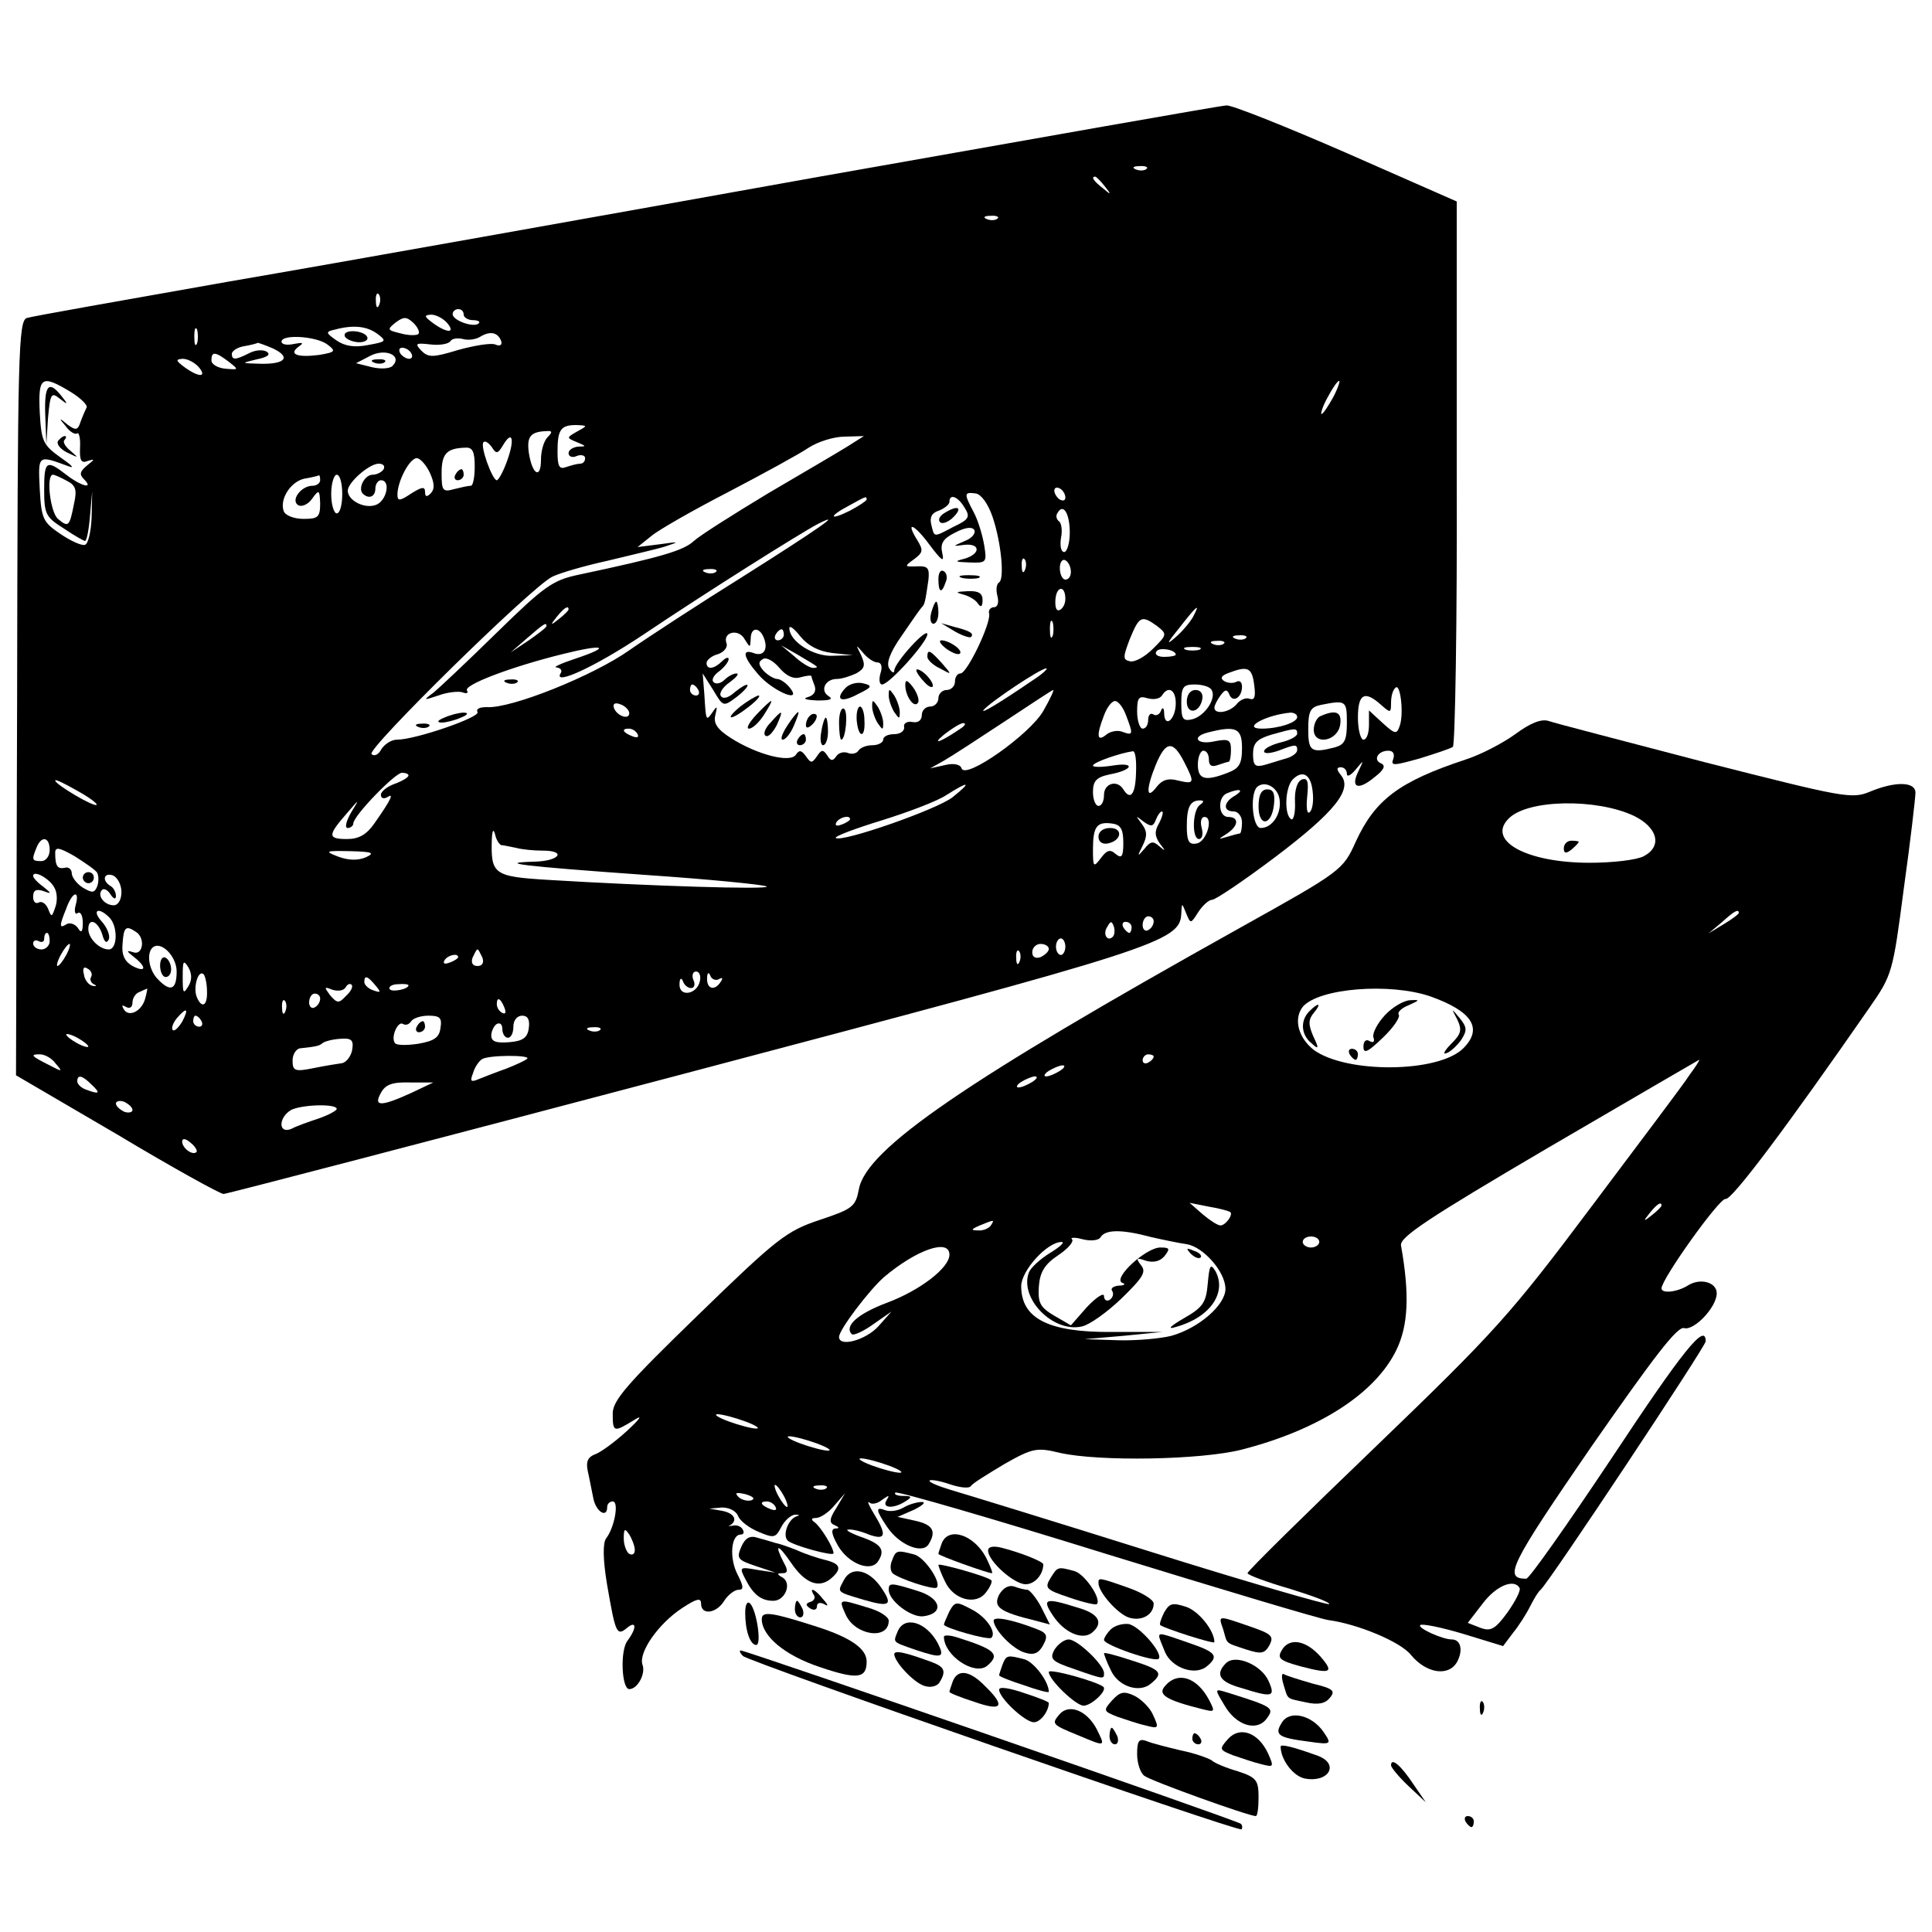 <?xml version="1.0" standalone="no"?>
<!DOCTYPE svg PUBLIC "-//W3C//DTD SVG 20010904//EN"
 "http://www.w3.org/TR/2001/REC-SVG-20010904/DTD/svg10.dtd">
<svg version="1.0" xmlns="http://www.w3.org/2000/svg"
 width="350pt" height="350pt" viewBox="0 0 350 350"
 preserveAspectRatio="xMidYMid meet">

<g transform="translate(0,350) scale(0.1,-0.1)"
fill="#000000" stroke="none">
<path d="M1485 3180 c-396 -71 -877 -157 -1070 -190 -192 -34 -357 -63 -366
-66 -16 -4 -17 -63 -18 -688 l-2 -684 183 -107 c100 -60 187 -108 193 -108 5
0 381 98 835 218 859 227 898 239 900 290 1 20 1 20 9 0 8 -19 8 -19 22 3 8
12 19 22 25 22 6 0 58 35 115 78 107 81 140 122 118 148 -8 10 -8 14 0 14 6 0
11 -5 11 -12 0 -6 7 -3 16 8 15 18 15 18 5 -3 -15 -30 -1 -36 29 -11 17 13 21
21 12 25 -15 6 -6 23 13 23 9 0 12 -6 9 -15 -5 -13 1 -12 48 1 29 9 56 18 60
21 4 2 8 225 7 496 l0 492 -200 88 c-110 48 -208 87 -217 86 -9 0 -341 -59
-737 -129z m592 14 c-3 -3 -12 -4 -19 -1 -8 3 -5 6 6 6 11 1 17 -2 13 -5z
m-76 -31 c13 -16 12 -17 -3 -4 -17 13 -22 21 -14 21 2 0 10 -8 17 -17z m-194
-59 c-3 -3 -12 -4 -19 -1 -8 3 -5 6 6 6 11 1 17 -2 13 -5z m-1120 -156 c-3 -8
-6 -5 -6 6 -1 11 2 17 5 13 3 -3 4 -12 1 -19z m153 -18 c0 -5 8 -10 17 -10 9
0 14 -3 10 -6 -8 -8 -47 5 -47 17 0 5 5 9 10 9 6 0 10 -4 10 -10z m-82 -35
c-3 -3 -18 -3 -32 1 -25 6 -25 7 -9 20 15 11 20 10 32 -1 8 -8 12 -17 9 -20z
m52 20 c16 -19 0 -19 -26 0 -16 12 -16 14 -3 15 9 0 22 -7 29 -15z m-453 -37
c-3 -7 -5 -2 -5 12 0 14 2 19 5 13 2 -7 2 -19 0 -25z m327 17 c17 -13 16 -14
-17 -20 -25 -5 -42 -2 -57 8 -20 14 -21 16 -3 20 34 9 58 6 77 -8z m224 -13
c2 -7 -2 -10 -11 -6 -8 3 -38 -2 -67 -10 -46 -14 -54 -14 -67 -1 -12 13 -10
14 17 11 17 -2 33 1 36 6 3 5 13 6 22 4 10 -3 24 -1 32 4 18 11 32 8 38 -8z
m-315 -6 c16 -12 15 -14 -15 -19 -39 -5 -56 1 -37 15 10 7 8 8 -8 5 -13 -3
-23 -1 -23 4 0 14 63 10 83 -5z m-99 -7 c34 -16 23 -29 -22 -28 -36 1 -36 1
-7 8 20 4 26 9 18 14 -7 4 -21 3 -32 -3 -24 -12 -31 -13 -31 -1 0 5 10 12 23
14 12 2 23 5 24 6 1 0 13 -4 27 -10z m217 -32 c-5 -5 -22 -6 -38 -2 l-28 7 25
13 c28 15 60 1 41 -18z m34 23 c3 -5 2 -10 -4 -10 -5 0 -13 5 -16 10 -3 6 -2
10 4 10 5 0 13 -4 16 -10z m-331 -15 c19 -15 19 -15 -5 -13 -14 1 -26 8 -26
15 0 17 7 16 31 -2z m-54 -10 c16 -19 0 -19 -26 0 -16 12 -16 14 -3 15 9 0 22
-7 29 -15z m-232 -45 c18 -11 31 -24 29 -28 -2 -4 -7 -15 -11 -26 -5 -16 -9
-16 -24 -5 -15 13 -16 12 -3 -3 7 -10 17 -16 21 -13 3 2 6 -9 5 -26 -1 -23 2
-29 14 -24 13 4 13 3 -1 -8 -13 -11 -15 -16 -6 -25 19 -19 -5 -13 -32 8 -36
28 -40 25 -40 -27 0 -44 3 -50 35 -70 19 -13 37 -23 39 -23 3 0 7 20 9 45 l4
45 -1 -47 c-1 -25 -6 -48 -12 -50 -6 -2 -26 7 -45 20 -31 21 -34 27 -37 81 -3
63 -4 62 53 41 11 -4 4 3 -15 16 -32 23 -35 29 -38 82 -3 65 3 69 56 37z
m2287 -10 c-9 -16 -18 -30 -21 -30 -2 0 2 14 11 30 9 17 18 30 21 30 2 0 -2
-13 -11 -30z m-1370 -62 c-19 -11 -19 -11 0 -19 17 -7 18 -8 3 -8 -10 -1 -18
-6 -18 -12 0 -6 7 -9 15 -5 8 3 15 1 15 -4 0 -6 -4 -10 -9 -10 -5 0 -16 -3
-25 -6 -13 -5 -16 1 -16 28 0 40 6 48 34 48 21 -1 21 -1 1 -12z m-53 -10 c-7
-7 -12 -25 -12 -41 0 -36 -16 -27 -22 13 -4 29 3 38 32 39 11 1 11 -2 2 -11z
m-73 -42 c-7 -20 -16 -36 -19 -36 -8 0 -31 63 -24 69 3 3 9 -1 15 -9 8 -13 11
-12 20 3 17 29 22 12 8 -27z m616 25 c-16 -10 -81 -48 -144 -85 -63 -38 -123
-76 -134 -86 -18 -17 -57 -29 -208 -61 -48 -10 -63 -21 -149 -105 -52 -51
-104 -100 -115 -109 -19 -14 -18 -14 9 -5 16 6 36 8 43 6 8 -3 12 -2 9 3 -7
10 80 43 173 66 76 19 90 14 24 -8 -27 -9 -42 -16 -35 -16 7 -1 11 -5 8 -10
-16 -25 62 11 149 69 113 76 283 183 317 201 50 25 -4 -12 -137 -96 -77 -48
-169 -108 -205 -133 -65 -46 -214 -106 -258 -103 -13 0 -20 -3 -17 -9 6 -9
-112 -50 -146 -50 -10 0 -22 -8 -28 -17 -5 -10 -13 -14 -18 -9 -9 9 287 300
327 321 14 7 59 20 100 29 41 10 89 21 105 26 27 9 26 9 -10 4 l-40 -5 25 20
c13 11 76 47 140 80 63 33 129 69 145 80 17 11 46 20 65 20 l35 1 -30 -19z
m-675 -36 c0 -19 -3 -35 -7 -35 -5 0 -18 -3 -30 -6 -21 -6 -23 -3 -23 29 0 35
9 45 43 46 13 1 17 -7 17 -34z m-81 -12 c8 -18 9 -29 1 -37 -7 -7 -10 -6 -10
3 0 10 -6 9 -25 -3 -21 -14 -25 -14 -25 -2 0 24 22 66 35 66 6 0 17 -12 24
-27z m-84 7 c-3 -5 -12 -10 -20 -10 -14 0 -27 -24 -18 -34 11 -11 23 -6 23 9
0 8 5 15 10 15 19 0 10 -39 -10 -45 -21 -7 -50 9 -50 26 0 15 39 49 56 49 8 0
12 -4 9 -10z m-574 -21 c16 -8 19 -16 13 -42 -8 -41 -10 -43 -29 -27 -14 12
-22 80 -9 80 3 0 14 -5 25 -11z m459 1 c0 -5 -6 -10 -14 -10 -20 0 -40 -26
-26 -35 6 -4 18 1 25 11 13 18 14 17 15 -8 0 -25 -4 -28 -30 -28 -17 0 -33 6
-36 14 -8 22 13 54 38 59 13 2 24 5 26 6 1 0 2 -3 2 -9z m40 -25 c0 -19 -4
-35 -10 -35 -5 0 -10 16 -10 35 0 19 5 35 10 35 6 0 10 -16 10 -35z m1310 -6
c0 -6 -4 -7 -10 -4 -5 3 -10 11 -10 16 0 6 5 7 10 4 6 -3 10 -11 10 -16z
m-132 -35 c16 -47 22 -113 12 -119 -5 -3 -6 -14 -3 -25 3 -12 0 -20 -6 -20 -7
0 -11 -6 -9 -12 3 -18 -40 -108 -52 -108 -6 0 -10 -7 -10 -15 0 -8 -7 -15 -15
-15 -8 0 -15 -7 -15 -15 0 -8 -7 -15 -15 -15 -8 0 -15 -7 -15 -15 0 -10 -7
-15 -17 -13 -10 2 -17 -3 -15 -9 1 -7 -7 -13 -18 -13 -11 0 -20 -4 -20 -10 0
-5 -9 -10 -19 -10 -11 0 -22 -4 -26 -10 -3 -5 -12 -7 -19 -4 -8 3 -17 0 -21
-6 -6 -9 -10 -9 -16 1 -8 12 -11 11 -19 -1 -9 -13 -11 -13 -20 0 -8 11 -12 12
-18 3 -10 -16 -71 0 -118 30 -25 16 -32 27 -28 42 4 16 3 17 -5 5 -12 -17 -12
-17 -15 32 l-3 38 19 -30 c18 -30 18 -31 42 -13 13 10 22 20 20 22 -2 2 -12
-4 -23 -13 -11 -10 -21 -13 -25 -7 -4 5 4 17 16 25 12 9 18 16 12 16 -5 0 -15
-5 -22 -12 -6 -6 -15 -8 -19 -4 -5 4 0 13 10 20 9 7 17 17 17 22 0 4 -5 3 -12
-4 -14 -14 -28 -16 -28 -3 0 5 9 13 21 16 11 4 18 13 15 20 -7 20 22 27 33 7
10 -16 10 -16 11 1 0 21 16 22 24 1 8 -21 -1 -34 -19 -27 -22 8 -18 -8 8 -38
25 -30 82 -55 58 -25 -7 9 -18 16 -23 16 -5 0 -16 6 -24 14 -10 11 -11 17 -2
22 6 4 19 -3 30 -16 12 -14 25 -21 38 -17 11 3 20 4 20 2 0 -2 3 -10 6 -18 3
-10 -2 -17 -13 -20 -10 -3 -2 -5 17 -6 24 0 30 2 21 8 -16 10 -6 31 15 31 9 0
24 5 35 10 16 9 17 15 9 33 -10 20 -10 20 3 5 8 -10 20 -18 26 -18 8 0 10 -8
6 -20 -3 -11 -2 -20 3 -20 13 0 82 77 82 91 0 14 -60 -52 -60 -66 0 -5 -4 -4
-9 4 -6 9 1 29 23 60 17 25 33 48 36 51 5 5 6 8 12 50 2 21 -1 25 -21 24 -23
-1 -23 0 -5 13 16 12 17 16 6 34 -23 37 -6 30 22 -8 22 -29 27 -33 23 -15 -4
17 1 26 23 37 19 10 31 11 35 5 3 -6 -4 -15 -17 -20 -23 -10 -23 -10 -1 -7 29
3 30 -16 1 -25 -20 -5 -19 -6 9 -7 30 -1 31 0 26 31 -3 18 -11 45 -19 60 -18
34 -18 37 4 34 10 -2 22 -19 30 -42z m-228 31 c0 -2 -13 -11 -30 -20 -38 -19
-40 -11 -2 9 31 17 32 18 32 11z m177 -14 c11 -17 9 -22 -19 -35 -38 -20 -35
-20 -41 4 -3 13 1 21 14 25 10 4 19 11 19 16 0 15 15 10 27 -10z m191 -46 c0
-19 -5 -35 -10 -35 -6 0 -8 11 -6 25 3 14 1 28 -4 31 -4 3 -6 10 -2 15 10 18
22 -1 22 -36z m-81 -67 c-3 -8 -6 -5 -6 6 -1 11 2 17 5 13 3 -3 4 -12 1 -19z
m83 -4 c0 -8 -4 -14 -10 -14 -5 0 -10 9 -10 21 0 11 5 17 10 14 6 -3 10 -13
10 -21z m-643 0 c-3 -3 -12 -4 -19 -1 -8 3 -5 6 6 6 11 1 17 -2 13 -5z m633
-49 c0 -8 -4 -17 -10 -20 -6 -3 -9 4 -8 19 2 25 18 26 18 1z m-900 -19 c0 -2
-8 -10 -17 -17 -16 -13 -17 -12 -4 4 13 16 21 21 21 13z m1131 -14 c-5 -9 -19
-26 -32 -37 -17 -15 -15 -10 7 17 32 41 40 48 25 20z m-254 -34 c-3 -7 -5 -2
-5 12 0 14 2 19 5 13 2 -7 2 -19 0 -25z m189 18 c19 -15 18 -16 -7 -41 -15
-15 -33 -25 -42 -23 -13 3 -13 7 0 41 17 41 21 43 49 23z m-1106 0 c0 -3 -15
-14 -32 -26 l-33 -22 30 26 c31 27 35 29 35 22z m518 -49 l37 -4 -36 -1 c-35
-2 -79 26 -79 50 0 6 9 -1 20 -15 14 -17 33 -27 58 -30z m-88 33 c0 -5 -5 -10
-11 -10 -5 0 -7 5 -4 10 3 6 8 10 11 10 2 0 4 -4 4 -10z m837 -6 c-3 -3 -12
-4 -19 -1 -8 3 -5 6 6 6 11 1 17 -2 13 -5z m-40 -10 c-3 -3 -12 -4 -19 -1 -8
3 -5 6 6 6 11 1 17 -2 13 -5z m-738 -41 c2 -2 0 -3 -6 -3 -6 0 -21 9 -34 21
l-24 20 30 -17 c17 -10 32 -19 34 -21z m651 21 c0 -2 -9 -4 -21 -4 -11 0 -18
4 -14 10 5 8 35 3 35 -6z m43 9 c-7 -2 -19 -2 -25 0 -7 3 -2 5 12 5 14 0 19
-2 13 -5z m-303 -56 c-57 -39 -95 -62 -88 -53 13 15 103 75 113 75 5 1 -6 -10
-25 -22z m402 -7 c3 -22 1 -29 -8 -26 -7 3 -18 -2 -24 -10 -13 -15 -40 -19
-40 -6 0 4 5 14 11 22 8 11 12 12 16 2 6 -16 23 -6 23 14 0 8 -4 12 -10 9 -5
-3 -15 -3 -22 1 -8 5 -6 10 8 15 34 13 42 10 46 -21z m-1007 -10 c3 -5 1 -10
-4 -10 -6 0 -11 5 -11 10 0 6 2 10 4 10 3 0 8 -4 11 -10z m930 0 c9 -15 -12
-47 -35 -53 -17 -4 -20 0 -20 29 0 29 3 34 24 34 14 0 28 -4 31 -10z m340 -67
c-5 -14 -9 -12 -30 7 l-25 23 0 -26 c0 -15 -4 -27 -10 -27 -5 0 -10 18 -10 40
0 43 12 50 42 23 17 -15 18 -15 18 4 0 11 3 23 8 27 9 10 16 -50 7 -71z m-645
29 c-24 -42 -141 -125 -148 -104 -2 7 -14 10 -30 6 l-27 -6 25 14 c14 8 63 40
110 71 47 31 86 57 88 57 2 0 -6 -17 -18 -38z m240 14 c0 -29 -20 -46 -21 -19
0 11 -3 13 -6 5 -2 -6 -9 -10 -14 -6 -5 3 -9 -2 -9 -10 0 -9 -4 -16 -10 -16
-5 0 -10 14 -10 31 0 25 3 29 19 24 11 -3 22 -1 26 5 11 18 25 11 25 -14z
m-990 -18 c0 -13 -23 -5 -28 10 -2 7 2 10 12 6 9 -3 16 -11 16 -16z m900 -4
c13 -34 13 -37 -6 -30 -9 4 -23 1 -30 -5 -17 -14 -18 -1 -4 35 5 14 14 26 20
26 6 0 15 -12 20 -26z m400 -13 c0 -32 -4 -40 -22 -45 -43 -11 -48 -7 -48 33
0 33 4 40 23 44 45 9 47 8 47 -32z m-90 10 c0 -10 -34 -21 -64 -21 -38 0 7 25
52 29 6 0 12 -3 12 -8z m-610 -21 c-35 -24 -54 -31 -30 -11 14 11 30 21 35 21
6 0 3 -5 -5 -10z m-585 -10 c3 -6 -1 -7 -9 -4 -18 7 -21 14 -7 14 6 0 13 -4
16 -10z m1095 -25 c0 -29 -5 -37 -26 -45 -41 -16 -54 -12 -54 15 0 14 5 25 10
25 6 0 10 -7 10 -16 0 -11 5 -14 16 -10 9 3 18 6 20 6 2 0 4 10 4 21 0 19 -4
21 -30 16 -31 -7 -43 8 -12 16 51 13 62 8 62 -28z m100 26 c0 -5 -13 -12 -30
-16 -16 -4 -30 -11 -30 -16 0 -5 11 -4 26 1 31 12 34 12 34 1 0 -5 -9 -12 -20
-15 -11 -3 -29 -9 -40 -12 -16 -4 -20 -1 -20 20 0 20 7 27 33 35 43 12 47 13
47 2z m-205 -51 c20 -39 19 -41 -11 -34 -18 5 -29 1 -39 -12 -19 -25 -19 -3
-1 41 18 43 31 44 51 5z m-87 -20 c-1 -39 -10 -51 -23 -30 -11 18 -35 11 -35
-10 0 -11 -4 -20 -10 -20 -5 0 -10 11 -10 25 0 20 6 27 30 32 43 8 48 23 5 16
-19 -3 -35 -3 -35 0 0 6 50 23 72 26 5 1 7 -17 6 -39z m-1318 -5 c0 -3 -11
-10 -25 -15 -14 -5 -25 -14 -25 -20 0 -6 5 -8 12 -4 12 8 7 -4 -24 -48 -14
-20 -28 -28 -49 -28 -35 0 -36 6 -2 45 25 29 25 29 9 3 -9 -16 -12 -28 -6 -28
5 0 10 4 10 8 0 14 76 92 88 92 7 0 12 -2 12 -5z m1638 -29 c2 -16 0 -32 -5
-37 -5 -5 -7 6 -5 27 3 28 1 35 -9 32 -9 -3 -14 -19 -13 -41 1 -20 -3 -34 -7
-31 -13 8 -11 58 3 72 18 18 33 9 36 -22z m-2203 -24 c-4 -5 -75 37 -75 44 0
3 18 -6 39 -18 22 -12 38 -24 36 -26z m1551 14 c-27 -22 -202 -83 -212 -74 -2
3 35 17 84 32 48 15 101 35 117 46 41 26 46 24 11 -4z m592 -4 c4 -26 -13 -52
-34 -52 -15 0 -20 60 -7 74 14 13 38 0 41 -22z m-80 7 c-22 -12 -23 -29 -3
-29 8 0 15 -9 15 -20 0 -11 -2 -20 -4 -20 -2 0 -13 -3 -23 -6 -17 -5 -17 -5 0
6 21 14 22 30 2 30 -18 0 -20 36 -2 43 22 9 32 7 15 -4z m-64 -17 c-14 -9 -15
-62 -2 -62 6 0 8 9 5 20 -3 11 -1 20 5 20 17 0 4 -45 -14 -48 -14 -3 -18 4
-18 31 0 35 6 47 24 47 8 0 7 -3 0 -8z m-74 -33 c-9 -15 -8 -24 1 -37 11 -14
11 -15 -1 -5 -11 10 -16 9 -27 -5 -13 -15 -13 -14 -3 6 9 18 8 27 -2 40 -11
15 -11 15 3 4 14 -10 18 -10 23 3 3 8 8 15 11 15 3 0 1 -9 -5 -21z m-560 7 c0
-2 -7 -7 -16 -10 -8 -3 -12 -2 -9 4 6 10 25 14 25 6z m495 -43 c0 -25 -3 -29
-14 -20 -10 9 -16 7 -27 -8 -13 -17 -14 -16 -14 16 0 42 7 51 35 47 15 -2 20
-10 20 -35z m-1127 -4 c4 0 16 -3 27 -5 11 -3 32 -5 48 -5 44 0 31 -19 -15
-20 -71 -2 -24 -8 201 -24 118 -8 217 -18 220 -21 6 -6 -217 1 -396 12 -99 6
-104 10 -102 74 1 17 3 19 6 8 2 -10 8 -18 11 -19z m-818 -9 c0 -11 -7 -20
-15 -20 -17 0 -18 2 -9 24 9 23 24 20 24 -4z m86 -41 c3 -6 3 -17 0 -25 -5
-12 -9 -12 -26 -2 -11 7 -20 19 -20 26 0 7 -6 12 -12 10 -14 -3 -18 3 -18 27
0 11 7 10 35 -6 19 -12 38 -25 41 -30z m487 28 c-14 -6 -31 -6 -50 1 -26 10
-24 11 22 10 39 -1 45 -3 28 -11z m-564 -56 c5 -9 5 -25 1 -35 -6 -18 -7 -18
-13 -2 -4 9 -11 14 -17 11 -5 -3 -10 1 -10 10 0 12 5 15 18 11 16 -6 16 -5 0
8 -10 7 -18 16 -18 19 0 12 31 -5 39 -22z m121 -7 c0 -14 -6 -24 -14 -24 -17
0 -31 18 -21 28 3 3 10 0 15 -8 6 -9 10 -10 10 -3 0 6 -4 15 -10 18 -16 10
-12 25 5 19 8 -4 15 -17 15 -30z m-83 -24 c-3 -11 -1 -18 4 -14 5 3 9 -5 9
-18 0 -17 -3 -19 -9 -9 -5 7 -14 10 -20 7 -14 -9 -14 -4 -1 28 11 31 25 35 17
6z m61 -22 c16 -16 15 -58 -1 -58 -17 0 -37 20 -37 37 0 21 17 15 25 -9 4 -15
8 -18 12 -10 3 7 -3 22 -13 33 -18 20 -6 27 14 7z m1892 -7 c0 -6 -4 -13 -10
-16 -5 -3 -10 1 -10 9 0 9 5 16 10 16 6 0 10 -4 10 -9z m-74 -28 c-10 -10 -19
5 -10 18 6 11 8 11 12 0 2 -7 1 -15 -2 -18z m34 17 c0 -5 -2 -10 -4 -10 -3 0
-8 5 -11 10 -3 6 -1 10 4 10 6 0 11 -4 11 -10z m-1804 -8 c18 -11 13 -44 -5
-37 -13 4 -12 2 2 -9 23 -18 22 -29 -3 -16 -14 8 -20 20 -18 40 2 31 6 34 24
22z m-156 -17 c0 -8 -7 -15 -15 -15 -8 0 -15 5 -15 11 0 5 5 7 10 4 6 -3 10
-1 10 4 0 6 2 11 5 11 3 0 5 -7 5 -15z m1840 -10 c0 -8 -4 -15 -8 -15 -5 0 -9
7 -9 15 0 8 4 15 9 15 4 0 8 -7 8 -15z m-1810 -15 c-6 -11 -13 -20 -16 -20 -2
0 0 9 6 20 6 11 13 20 16 20 2 0 0 -9 -6 -20z m200 -30 c0 -33 -11 -38 -34
-14 -16 16 -21 46 -10 57 15 14 44 -15 44 -43z m1580 41 c0 -5 -7 -11 -15 -15
-9 -3 -15 0 -15 9 0 8 7 15 15 15 8 0 15 -4 15 -9z m-1026 -16 c3 -9 0 -15 -9
-15 -9 0 -12 6 -9 15 4 8 7 15 9 15 2 0 5 -7 9 -15z m973 -7 c-3 -8 -6 -5 -6
6 -1 11 2 17 5 13 3 -3 4 -12 1 -19z m-1017 8 c0 -2 -7 -7 -16 -10 -8 -3 -12
-2 -9 4 6 10 25 14 25 6z m-489 -53 c-9 -15 -10 -12 -10 17 0 29 1 32 10 18 7
-12 7 -24 0 -35z m-176 17 c-3 -4 0 -11 5 -13 6 -3 5 -4 -2 -3 -7 1 -15 11
-16 21 -3 11 0 15 7 10 6 -3 9 -10 6 -15z m210 -26 c1 -27 -10 -32 -19 -9 -6
17 3 49 13 40 3 -4 6 -18 6 -31z m893 19 c-5 -25 -38 -30 -37 -6 0 10 3 13 6
6 2 -7 9 -13 15 -13 6 0 8 7 4 15 -3 8 -1 15 5 15 6 0 9 -8 7 -17z m34 3 c7 4
8 2 4 -4 -11 -18 -26 -14 -25 6 0 10 3 12 6 4 2 -6 10 -9 15 -6z m-622 -11
c11 -13 10 -14 -4 -9 -9 3 -16 10 -16 15 0 13 6 11 20 -6z m-53 -19 c-13 -14
-16 -14 -29 1 -11 15 -11 16 4 10 10 -3 20 -2 24 4 3 6 8 8 11 5 3 -3 -1 -12
-10 -20z m113 19 c0 -7 -30 -13 -34 -7 -3 4 4 9 15 9 10 1 19 0 19 -2z m-477
-24 c-6 -23 -30 -35 -39 -19 -4 7 -3 8 4 4 7 -4 12 -1 12 8 0 8 6 17 13 19 6
3 13 6 14 6 0 1 -1 -8 -4 -18z m317 0 c0 -6 -4 -13 -10 -16 -5 -3 -10 1 -10 9
0 9 5 16 10 16 6 0 10 -4 10 -9z m-63 -23 c-3 -8 -6 -5 -6 6 -1 11 2 17 5 13
3 -3 4 -12 1 -19z m397 6 c3 -8 2 -12 -4 -9 -6 3 -10 10 -10 16 0 14 7 11 14
-7z m-584 -25 c-7 -11 -14 -18 -17 -15 -3 3 0 12 7 21 18 21 23 19 10 -6z m35
1 c3 -5 1 -10 -4 -10 -6 0 -11 5 -11 10 0 6 2 10 4 10 3 0 8 -4 11 -10z m433
-12 c-2 -18 -12 -24 -41 -29 -21 -3 -40 -3 -42 2 -7 11 6 40 15 34 5 -3 11 -1
15 5 3 5 17 10 31 10 21 0 25 -4 22 -22z m160 0 c-2 -18 -11 -24 -35 -26 -24
-2 -33 1 -33 12 0 8 5 18 10 21 6 3 10 -1 10 -9 0 -9 5 -16 10 -16 6 0 10 9
10 20 0 12 7 20 16 20 10 0 14 -7 12 -22z m129 -4 c-3 -3 -12 -4 -19 -1 -8 3
-5 6 6 6 11 1 17 -2 13 -5z m-927 -30 c0 -2 -9 0 -20 6 -11 6 -20 13 -20 16 0
2 9 0 20 -6 11 -6 20 -13 20 -16z m478 -6 c-2 -11 -10 -22 -18 -24 -8 -1 -32
-5 -52 -9 -34 -7 -38 -5 -38 14 0 11 7 22 15 22 27 3 33 4 39 9 3 3 17 7 31 8
22 2 26 -2 23 -20z m-537 -25 c13 -15 12 -15 -11 -3 -34 17 -36 20 -18 20 9 0
22 -7 29 -17z m854 9 c-3 -3 -20 -11 -38 -18 -17 -6 -40 -15 -50 -19 -14 -6
-16 -4 -10 11 3 11 11 22 16 25 11 8 90 8 82 1z m-789 -47 c17 -16 14 -18 -10
-9 -9 3 -16 10 -16 15 0 13 9 11 26 -6z m579 -15 c-55 -25 -69 -25 -55 0 8 15
20 20 53 19 l42 0 -40 -19z m-505 -31 c0 -4 -7 -6 -15 -3 -8 4 -15 10 -15 15
0 4 7 6 15 3 8 -4 15 -10 15 -15z m370 2 c0 -3 -15 -11 -32 -17 -18 -6 -41
-14 -50 -19 -24 -10 -24 20 -1 34 19 10 83 12 83 2z m-254 -78 c-7 -7 -26 7
-26 19 0 6 6 6 15 -2 9 -7 13 -15 11 -17z"/>
<path d="M625 2890 c3 -5 15 -10 26 -10 11 0 17 5 14 10 -3 6 -15 10 -26 10
-11 0 -17 -4 -14 -10z"/>
<path d="M678 2843 c7 -3 16 -2 19 1 4 3 -2 6 -13 5 -11 0 -14 -3 -6 -6z"/>
<path d="M82 2748 l2 -53 3 48 c4 44 6 47 21 35 15 -12 16 -11 3 5 -23 29 -31
19 -29 -35z"/>
<path d="M105 2701 c-3 -6 5 -15 17 -21 21 -10 21 -10 6 3 -10 8 -15 17 -11
20 3 4 4 7 0 7 -3 0 -8 -4 -12 -9z"/>
<path d="M918 2263 c7 -3 16 -2 19 1 4 3 -2 6 -13 5 -11 0 -14 -3 -6 -6z"/>
<path d="M805 2200 c-13 -5 -14 -9 -5 -9 8 0 24 4 35 9 13 5 14 9 5 9 -8 0
-24 -4 -35 -9z"/>
<path d="M758 2183 c7 -3 16 -2 19 1 4 3 -2 6 -13 5 -11 0 -14 -3 -6 -6z"/>
<path d="M825 2640 c-3 -5 -1 -10 4 -10 6 0 11 5 11 10 0 6 -2 10 -4 10 -3 0
-8 -4 -11 -10z"/>
<path d="M1700 2451 c0 -25 6 -27 13 -6 4 8 2 17 -3 20 -6 4 -10 -3 -10 -14z"/>
<path d="M1743 2453 c9 -2 23 -2 30 0 6 3 -1 5 -18 5 -16 0 -22 -2 -12 -5z"/>
<path d="M1745 2423 c11 -3 23 -10 27 -17 5 -7 8 -5 8 7 0 12 -7 17 -27 16
-22 -1 -23 -2 -8 -6z"/>
<path d="M1687 2390 c-3 -11 -1 -20 4 -20 5 0 9 9 9 20 0 11 -2 20 -4 20 -2 0
-6 -9 -9 -20z"/>
<path d="M1730 2356 c14 -8 27 -12 29 -10 6 6 -1 11 -29 18 l-25 7 25 -15z"/>
<path d="M1714 2325 c11 -8 22 -12 25 -9 6 6 -19 24 -34 24 -5 -1 -1 -7 9 -15z"/>
<path d="M1680 2310 c0 -5 10 -15 23 -21 22 -12 22 -12 3 10 -21 23 -26 26
-26 11z"/>
<path d="M1660 2286 c0 -4 7 -14 15 -22 8 -9 15 -11 15 -6 0 5 -7 15 -15 22
-8 7 -15 9 -15 6z"/>
<path d="M1531 2253 c-19 -21 -7 -27 24 -10 25 12 26 15 9 19 -11 3 -26 -1
-33 -9z"/>
<path d="M1640 2259 c0 -20 16 -43 23 -32 3 4 -1 17 -9 28 -10 13 -14 15 -14
4z"/>
<path d="M1610 2240 c0 -8 5 -22 10 -30 9 -13 10 -13 10 0 0 8 -5 22 -10 30
-9 13 -10 13 -10 0z"/>
<path d="M1341 2220 c-31 -26 -17 -26 16 0 14 11 22 20 17 20 -5 -1 -20 -10
-33 -20z"/>
<path d="M1370 2205 c-13 -14 -19 -25 -13 -25 6 0 18 11 27 25 9 14 15 25 13
25 -2 0 -14 -11 -27 -25z"/>
<path d="M1580 2220 c0 -8 5 -22 10 -30 9 -13 10 -13 10 0 0 8 -5 22 -10 30
-9 13 -10 13 -10 0z"/>
<path d="M1520 2191 c0 -17 2 -31 4 -31 8 0 13 51 5 56 -5 3 -9 -9 -9 -25z"/>
<path d="M1552 2195 c3 -33 16 -33 14 0 0 14 -4 25 -8 25 -4 0 -7 -11 -6 -25z"/>
<path d="M1396 2191 c-10 -10 -14 -21 -9 -24 5 -3 13 6 20 19 13 29 11 30 -11
5z"/>
<path d="M1426 2185 c-9 -14 -13 -25 -8 -25 5 0 14 11 20 25 6 14 10 25 8 25
-2 0 -11 -11 -20 -25z"/>
<path d="M1467 2203 c-4 -3 -7 -11 -7 -17 0 -6 5 -5 12 2 6 6 9 14 7 17 -3 3
-9 2 -12 -2z"/>
<path d="M1488 2175 c-3 -14 -1 -25 3 -25 5 0 9 11 9 25 0 14 -2 25 -4 25 -2
0 -6 -11 -8 -25z"/>
<path d="M1445 2160 c-3 -5 -1 -10 4 -10 6 0 11 5 11 10 0 6 -2 10 -4 10 -3 0
-8 -4 -11 -10z"/>
<path d="M1710 2570 c-8 -5 -11 -12 -7 -16 4 -4 15 0 24 9 18 18 8 23 -17 7z"/>
<path d="M2150 2229 c0 -24 23 -21 28 4 2 10 -3 17 -12 17 -10 0 -16 -9 -16
-21z"/>
<path d="M2393 2203 c-7 -2 -13 -14 -13 -25 0 -29 44 -21 48 10 3 22 -8 27
-35 15z"/>
<path d="M2280 2039 c0 -38 24 -35 28 4 2 19 -1 27 -12 27 -11 0 -16 -10 -16
-31z"/>
<path d="M1990 1984 c0 -9 7 -14 17 -12 25 5 28 28 4 28 -12 0 -21 -6 -21 -16z"/>
<path d="M150 1910 c0 -5 5 -10 10 -10 6 0 10 5 10 10 0 6 -4 10 -10 10 -5 0
-10 -4 -10 -10z"/>
<path d="M290 1751 c0 -12 5 -21 10 -21 6 0 10 6 10 14 0 8 -4 18 -10 21 -5 3
-10 -3 -10 -14z"/>
<path d="M755 1640 c-3 -5 -1 -10 4 -10 6 0 11 5 11 10 0 6 -2 10 -4 10 -3 0
-8 -4 -11 -10z"/>
<path d="M2745 2170 c-22 -16 -62 -37 -90 -46 -121 -40 -164 -73 -199 -149
-23 -51 -25 -53 -210 -156 -498 -278 -676 -400 -690 -473 -6 -32 -11 -36 -71
-56 -60 -20 -77 -33 -220 -172 -130 -126 -155 -155 -155 -179 0 -34 2 -34 38
-12 17 11 13 4 -13 -20 -22 -20 -48 -39 -58 -42 -12 -5 -16 -13 -12 -31 3 -13
7 -35 10 -49 5 -24 25 -36 25 -15 0 6 5 10 10 10 12 0 3 -48 -12 -67 -6 -8 -6
-38 2 -85 15 -86 17 -93 36 -77 17 14 18 0 1 -23 -14 -17 -11 -88 3 -88 15 0
30 28 24 44 -8 22 29 75 72 103 26 17 34 19 34 8 0 -22 28 -18 42 5 7 11 19
20 26 20 10 0 9 6 -2 28 -15 29 -12 72 6 72 5 0 7 4 3 10 -3 5 -11 8 -18 6 -7
-1 -9 -1 -4 1 14 9 7 22 -15 26 l-23 4 23 2 c13 0 25 -6 29 -15 3 -9 20 -22
37 -29 28 -12 31 -11 41 8 6 12 17 22 25 23 8 0 10 -1 3 -3 -15 -5 -26 -34
-16 -44 10 -9 83 -29 83 -23 0 11 -24 49 -34 56 -7 5 -7 8 2 8 8 0 23 10 33
22 l20 23 -16 -27 c-13 -20 -13 -27 -3 -31 9 -4 9 -6 1 -6 -8 -1 -7 -10 5 -31
19 -33 60 -49 73 -28 13 20 6 31 -32 44 -19 7 -29 13 -22 13 6 1 23 -3 37 -9
31 -11 33 -1 9 38 -9 15 -13 24 -8 20 4 -4 15 -2 23 5 13 9 14 9 8 -1 -9 -14
12 -16 34 -2 13 8 12 10 -4 10 -11 0 -17 3 -14 6 4 3 176 -47 385 -112 208
-64 388 -118 400 -119 52 -7 130 -39 149 -63 28 -34 69 -40 84 -12 11 21 6 40
-10 40 -17 0 -63 21 -57 26 3 3 38 -4 78 -16 l72 -22 18 24 c10 12 24 34 31
48 7 14 15 27 19 30 15 13 299 441 299 450 0 35 -41 -16 -170 -211 -80 -120
-149 -218 -155 -219 -42 0 -30 24 117 238 115 165 157 220 169 216 18 -5 59
38 59 63 0 20 -29 28 -51 15 -20 -13 -49 -16 -49 -6 0 17 105 164 116 162 11
-3 114 135 261 347 41 59 42 63 62 216 12 86 21 164 21 173 0 20 -36 21 -82 2
-33 -14 -47 -11 -299 53 -145 38 -273 71 -284 75 -13 4 -33 -4 -60 -24z m215
-148 c43 -21 52 -55 18 -73 -13 -7 -57 -12 -98 -12 -115 0 -187 40 -147 80 34
35 159 37 227 5z m190 -176 c0 -2 -12 -11 -27 -20 l-28 -17 24 20 c23 21 31
25 31 17z m-559 -151 c76 -27 96 -58 60 -94 -45 -45 -212 -46 -271 -3 -28 22
-37 56 -20 78 29 34 158 44 231 19z m-501 -109 c0 -3 -4 -8 -10 -11 -5 -3 -10
-1 -10 4 0 6 5 11 10 11 6 0 10 -2 10 -4z m971 -33 c-10 -16 -91 -123 -178
-239 -147 -196 -174 -226 -390 -434 -128 -123 -233 -226 -233 -230 0 -3 34
-16 76 -28 42 -13 74 -25 72 -28 -3 -2 -149 40 -324 95 -175 55 -338 105 -362
112 -23 7 -40 14 -38 17 3 2 20 -1 37 -7 18 -6 35 -8 38 -3 3 5 31 22 61 40
51 29 59 30 100 20 71 -16 256 -13 330 6 140 36 242 102 280 181 21 44 24 99
8 189 -2 15 49 49 267 177 149 87 271 158 273 159 2 0 -6 -12 -17 -27z m-1141
7 c-8 -5 -19 -10 -25 -10 -5 0 -3 5 5 10 8 5 20 10 25 10 6 0 3 -5 -5 -10z
m-50 -20 c-8 -5 -19 -10 -25 -10 -5 0 -3 5 5 10 8 5 20 10 25 10 6 0 3 -5 -5
-10z m359 -236 c5 -5 -9 -24 -18 -24 -5 0 -19 9 -32 20 l-24 21 35 -7 c19 -3
37 -8 39 -10z m781 12 c0 -2 -8 -10 -17 -17 -16 -13 -17 -12 -4 4 13 16 21 21
21 13z m-1215 -36 c-3 -5 -14 -10 -23 -9 -14 0 -13 2 3 9 27 11 27 11 20 0z
m290 -21 c22 -5 51 -11 65 -13 30 -5 70 -50 70 -81 0 -29 -48 -71 -98 -85 -20
-5 -64 -9 -97 -8 l-60 2 70 6 70 7 -90 0 c-115 -1 -165 24 -165 83 0 28 47 80
73 80 7 0 -3 -9 -21 -20 -18 -11 -35 -27 -38 -35 -18 -47 44 -110 96 -98 14 3
46 26 72 51 39 38 45 48 35 60 -10 13 -8 14 9 8 14 -4 26 -1 34 9 10 13 9 15
-8 15 -26 0 -87 -56 -69 -64 7 -2 4 -5 -6 -5 -10 -1 -16 -5 -12 -10 3 -5 1
-12 -5 -16 -5 -3 -10 0 -10 7 0 7 -14 -2 -31 -20 l-29 -33 -31 18 c-25 15 -29
23 -27 53 2 26 11 40 35 56 18 12 29 25 25 29 -4 3 5 4 19 0 16 -4 30 -2 33 4
9 14 39 14 91 0z m305 -9 c0 -5 -7 -10 -15 -10 -8 0 -15 5 -15 10 0 6 7 10 15
10 8 0 15 -4 15 -10z m-670 -23 c0 -24 -54 -65 -113 -87 -53 -20 -78 -42 -64
-57 3 -3 21 5 39 18 l33 23 -24 -27 c-23 -25 -71 -38 -71 -19 0 13 54 84 81
108 59 50 119 71 119 41z m-370 -302 c19 -7 28 -13 20 -13 -8 0 -31 6 -50 13
-19 7 -28 13 -20 13 8 0 31 -6 50 -13z m130 -40 c19 -7 28 -13 20 -13 -8 0
-31 6 -50 13 -19 7 -28 13 -20 13 8 0 31 -6 50 -13z m130 -40 c19 -7 28 -13
20 -13 -8 0 -31 6 -50 13 -19 7 -28 13 -20 13 8 0 31 -6 50 -13z m-190 -55 c6
-11 8 -20 6 -20 -3 0 -10 9 -16 20 -6 11 -8 20 -6 20 3 0 10 -9 16 -20z m77
14 c-3 -3 -12 -4 -19 -1 -8 3 -5 6 6 6 11 1 17 -2 13 -5z m-136 -22 c-7 -2
-18 1 -23 6 -8 8 -4 9 13 5 13 -4 18 -8 10 -11z m44 -12 c3 -6 -1 -7 -9 -4
-18 7 -21 14 -7 14 6 0 13 -4 16 -10z m-255 -78 c0 -7 -4 -10 -10 -7 -5 3 -10
16 -10 28 0 18 2 19 10 7 5 -8 10 -21 10 -28z m1603 -69 c2 -5 -8 -24 -22 -44
-22 -30 -30 -35 -49 -28 l-23 9 27 35 c24 32 57 46 67 28z"/>
<path d="M2833 1963 c0 -9 4 -10 14 -2 7 6 13 12 13 14 0 1 -6 2 -13 2 -8 0
-14 -6 -14 -14z"/>
<path d="M2509 1661 c-14 -15 -23 -33 -21 -40 3 -8 0 -11 -7 -7 -6 4 -11 0
-11 -10 0 -14 8 -10 35 16 19 18 32 37 29 42 -3 4 5 12 18 17 20 9 21 10 3 9
-11 0 -32 -12 -46 -27z"/>
<path d="M2372 1668 c-17 -17 -15 -43 4 -58 13 -12 14 -10 3 13 -9 21 -9 30 1
42 15 18 9 20 -8 3z"/>
<path d="M2640 1653 c9 -19 7 -26 -11 -44 -12 -12 -16 -20 -9 -17 7 2 19 13
27 24 11 17 11 23 -3 40 -15 18 -15 18 -4 -3z"/>
<path d="M2445 1590 c3 -5 8 -10 11 -10 2 0 4 5 4 10 0 6 -5 10 -11 10 -5 0
-7 -4 -4 -10z"/>
<path d="M2157 1229 c7 -7 15 -10 18 -7 3 3 -2 9 -12 12 -14 6 -15 5 -6 -5z"/>
<path d="M2188 1175 c-3 -34 -8 -43 -43 -63 -26 -15 -31 -21 -15 -16 62 17 93
62 72 101 -9 15 -11 11 -14 -22z"/>
<path d="M1637 769 c-10 -6 -25 -8 -33 -5 -18 7 -18 1 3 -30 21 -32 63 -50 75
-32 15 24 8 36 -24 43 l-32 7 30 13 c16 8 22 14 14 14 -8 0 -23 -4 -33 -10z"/>
<path d="M1343 698 c-9 -21 -7 -24 26 -35 l36 -12 -33 5 c-33 6 -33 5 -21 -18
14 -27 28 -38 50 -38 21 0 34 31 17 42 -11 6 -11 8 0 8 9 0 10 5 2 19 -18 35
-11 35 13 0 25 -37 50 -47 72 -29 21 18 18 27 -10 34 -13 3 -37 11 -52 18 -15
6 -33 12 -39 13 -6 2 -20 6 -31 9 -14 5 -23 0 -30 -16z"/>
<path d="M1706 704 c-3 -9 -6 -17 -6 -19 0 -3 89 -35 97 -35 2 0 -3 13 -11 29
-22 41 -68 56 -80 25z"/>
<path d="M1790 691 c0 -19 47 -61 68 -61 17 0 32 18 32 36 0 5 -40 21 -75 30
-16 4 -25 2 -25 -5z"/>
<path d="M1616 673 c-4 -9 -3 -19 1 -23 11 -10 75 -31 80 -26 9 9 -22 55 -41
60 -31 8 -33 8 -40 -11z"/>
<path d="M1700 665 c0 -2 5 -16 12 -30 15 -33 56 -44 74 -20 8 10 12 20 10 22
-6 7 -96 32 -96 28z"/>
<path d="M1529 638 c-12 -23 -15 -21 35 -36 48 -14 54 -10 33 21 -22 33 -54
41 -68 15z"/>
<path d="M1903 641 c-11 -18 -8 -21 34 -35 26 -9 48 -14 50 -12 9 9 -22 55
-41 60 -30 8 -30 8 -43 -13z"/>
<path d="M1990 632 c0 -16 33 -54 54 -62 23 -8 46 4 46 25 0 7 -21 20 -47 29
-54 19 -53 18 -53 8z"/>
<path d="M1610 620 c0 -20 41 -51 63 -48 38 5 32 33 -11 46 -48 15 -52 15 -52
2z"/>
<path d="M1810 611 c-11 -22 0 -31 66 -47 l26 -7 -16 32 c-9 17 -21 31 -25 31
-5 0 -16 3 -24 6 -10 3 -20 -3 -27 -15z"/>
<path d="M1474 611 c4 -5 1 -11 -6 -13 -9 -3 -9 -6 0 -12 7 -4 12 -2 12 4 0 6
5 8 13 4 8 -5 8 -2 -2 9 -14 18 -26 23 -17 8z"/>
<path d="M1350 578 c0 -32 9 -58 20 -58 10 0 1 62 -11 75 -5 5 -9 -1 -9 -17z"/>
<path d="M1440 585 c0 -8 4 -15 10 -15 5 0 7 7 4 15 -4 8 -8 15 -10 15 -2 0
-4 -7 -4 -15z"/>
<path d="M1532 575 c17 -38 78 -47 78 -11 0 7 -17 18 -39 24 -52 16 -52 16
-39 -13z"/>
<path d="M1720 581 c-5 -11 -10 -22 -10 -24 0 -6 81 -29 86 -24 10 10 -10 39
-37 52 -26 14 -29 14 -39 -4z"/>
<path d="M1907 574 c20 -31 53 -46 71 -32 22 18 13 35 -27 46 -57 18 -64 16
-44 -14z"/>
<path d="M2109 579 c-6 -12 -9 -22 -7 -23 7 -6 98 -35 98 -31 0 21 -28 56 -51
64 -25 8 -30 7 -40 -10z"/>
<path d="M1380 567 c0 -31 42 -66 105 -87 68 -23 85 -21 85 10 0 23 -28 43
-90 63 -81 26 -100 29 -100 14z"/>
<path d="M1800 564 c1 -17 35 -52 57 -58 16 -5 25 -1 33 14 9 17 7 22 -15 30
-45 17 -75 22 -75 14z"/>
<path d="M2216 548 c8 -27 2 -23 41 -36 28 -9 34 -8 43 8 8 16 4 20 -37 34
-58 20 -56 20 -47 -6z"/>
<path d="M1626 544 c-8 -20 -10 -18 33 -33 48 -16 53 -14 40 12 -21 39 -61 51
-73 21z"/>
<path d="M2012 548 c-6 -6 -12 -15 -12 -19 0 -9 92 -41 99 -34 9 9 -35 60 -55
63 -11 1 -25 -3 -32 -10z"/>
<path d="M1710 535 c0 -34 55 -71 78 -53 25 21 15 30 -55 52 -13 4 -23 4 -23
1z"/>
<path d="M2100 535 c0 -2 5 -15 11 -29 13 -28 54 -42 75 -25 23 19 17 26 -33
43 -51 18 -53 18 -53 11z"/>
<path d="M1910 511 c-9 -17 -4 -21 37 -35 54 -19 53 -18 53 -7 0 15 -48 61
-64 61 -8 0 -20 -9 -26 -19z"/>
<path d="M2323 512 c-10 -16 -6 -20 34 -31 54 -14 60 -11 36 17 -26 30 -56 36
-70 14z"/>
<path d="M1346 500 c11 -11 897 -319 903 -314 2 2 2 7 -1 10 -6 6 -896 314
-906 314 -3 0 -2 -4 4 -10z"/>
<path d="M1620 503 c1 -14 34 -50 54 -57 12 -4 23 -1 28 6 12 20 10 28 -14 37
-49 18 -68 22 -68 14z"/>
<path d="M2000 505 c0 -2 5 -16 12 -30 13 -30 52 -43 73 -25 23 19 19 25 -35
42 -27 9 -50 15 -50 13z"/>
<path d="M1816 484 c-3 -9 -6 -17 -6 -19 0 -2 20 -10 45 -18 25 -9 45 -14 45
-12 0 19 -27 54 -44 59 -31 8 -33 8 -40 -10z"/>
<path d="M2221 487 c-20 -20 -12 -34 28 -45 57 -18 62 -16 49 13 -13 29 -60
49 -77 32z"/>
<path d="M1900 471 c0 -14 49 -61 63 -61 14 0 43 27 36 34 -12 10 -99 34 -99
27z"/>
<path d="M1726 454 c-3 -9 -6 -17 -6 -19 0 -2 20 -10 45 -18 51 -18 57 -8 20
28 -28 29 -50 32 -59 9z"/>
<path d="M2325 449 c9 -29 4 -25 41 -33 22 -5 35 -2 43 8 11 13 6 17 -31 26
-24 7 -47 14 -52 17 -4 3 -5 -5 -1 -18z"/>
<path d="M2110 445 c-13 -15 3 -25 67 -41 24 -6 25 -6 13 17 -22 41 -57 52
-80 24z"/>
<path d="M1810 439 c0 -15 47 -59 63 -59 12 0 27 20 27 35 0 2 -20 10 -45 18
-26 9 -45 12 -45 6z"/>
<path d="M2015 420 c-17 -19 -16 -20 9 -30 15 -5 38 -13 52 -16 23 -6 24 -5
13 19 -6 14 -22 29 -34 35 -19 9 -26 7 -40 -8z"/>
<path d="M2218 411 c21 -37 59 -49 77 -24 14 19 11 21 -72 47 -23 7 -23 7 -5
-23z"/>
<path d="M2681 404 c0 -11 3 -14 6 -6 3 7 2 16 -1 19 -3 4 -6 -2 -5 -13z"/>
<path d="M1919 394 c-14 -17 -14 -18 35 -38 50 -21 49 -21 32 13 -18 33 -50
45 -67 25z"/>
<path d="M2322 379 c-14 -22 -6 -27 48 -34 42 -6 43 -5 28 17 -21 31 -62 41
-76 17z"/>
<path d="M2010 355 c0 -8 4 -15 10 -15 5 0 7 7 4 15 -4 8 -8 15 -10 15 -2 0
-4 -7 -4 -15z"/>
<path d="M2225 350 c-17 -19 -16 -20 9 -30 15 -5 38 -13 51 -16 23 -6 23 -5
12 20 -18 38 -51 49 -72 26z"/>
<path d="M2160 350 c0 -5 5 -10 11 -10 5 0 7 5 4 10 -3 6 -8 10 -11 10 -2 0
-4 -4 -4 -10z"/>
<path d="M2060 322 c0 -16 6 -34 13 -39 11 -9 189 -73 202 -73 3 0 5 15 5 34
0 31 -4 36 -37 47 -21 6 -43 15 -48 20 -6 4 -31 13 -56 18 -25 6 -53 13 -62
17 -14 5 -17 0 -17 -24z"/>
<path d="M2320 336 c0 -24 23 -54 44 -58 43 -8 63 26 24 41 -44 16 -68 22 -68
17z"/>
<path d="M2520 302 c0 -4 14 -21 32 -38 l31 -29 -22 32 c-23 35 -41 50 -41 35z"/>
<path d="M2655 200 c3 -5 8 -10 11 -10 2 0 4 5 4 10 0 6 -5 10 -11 10 -5 0 -7
-4 -4 -10z"/>
</g>
</svg>
